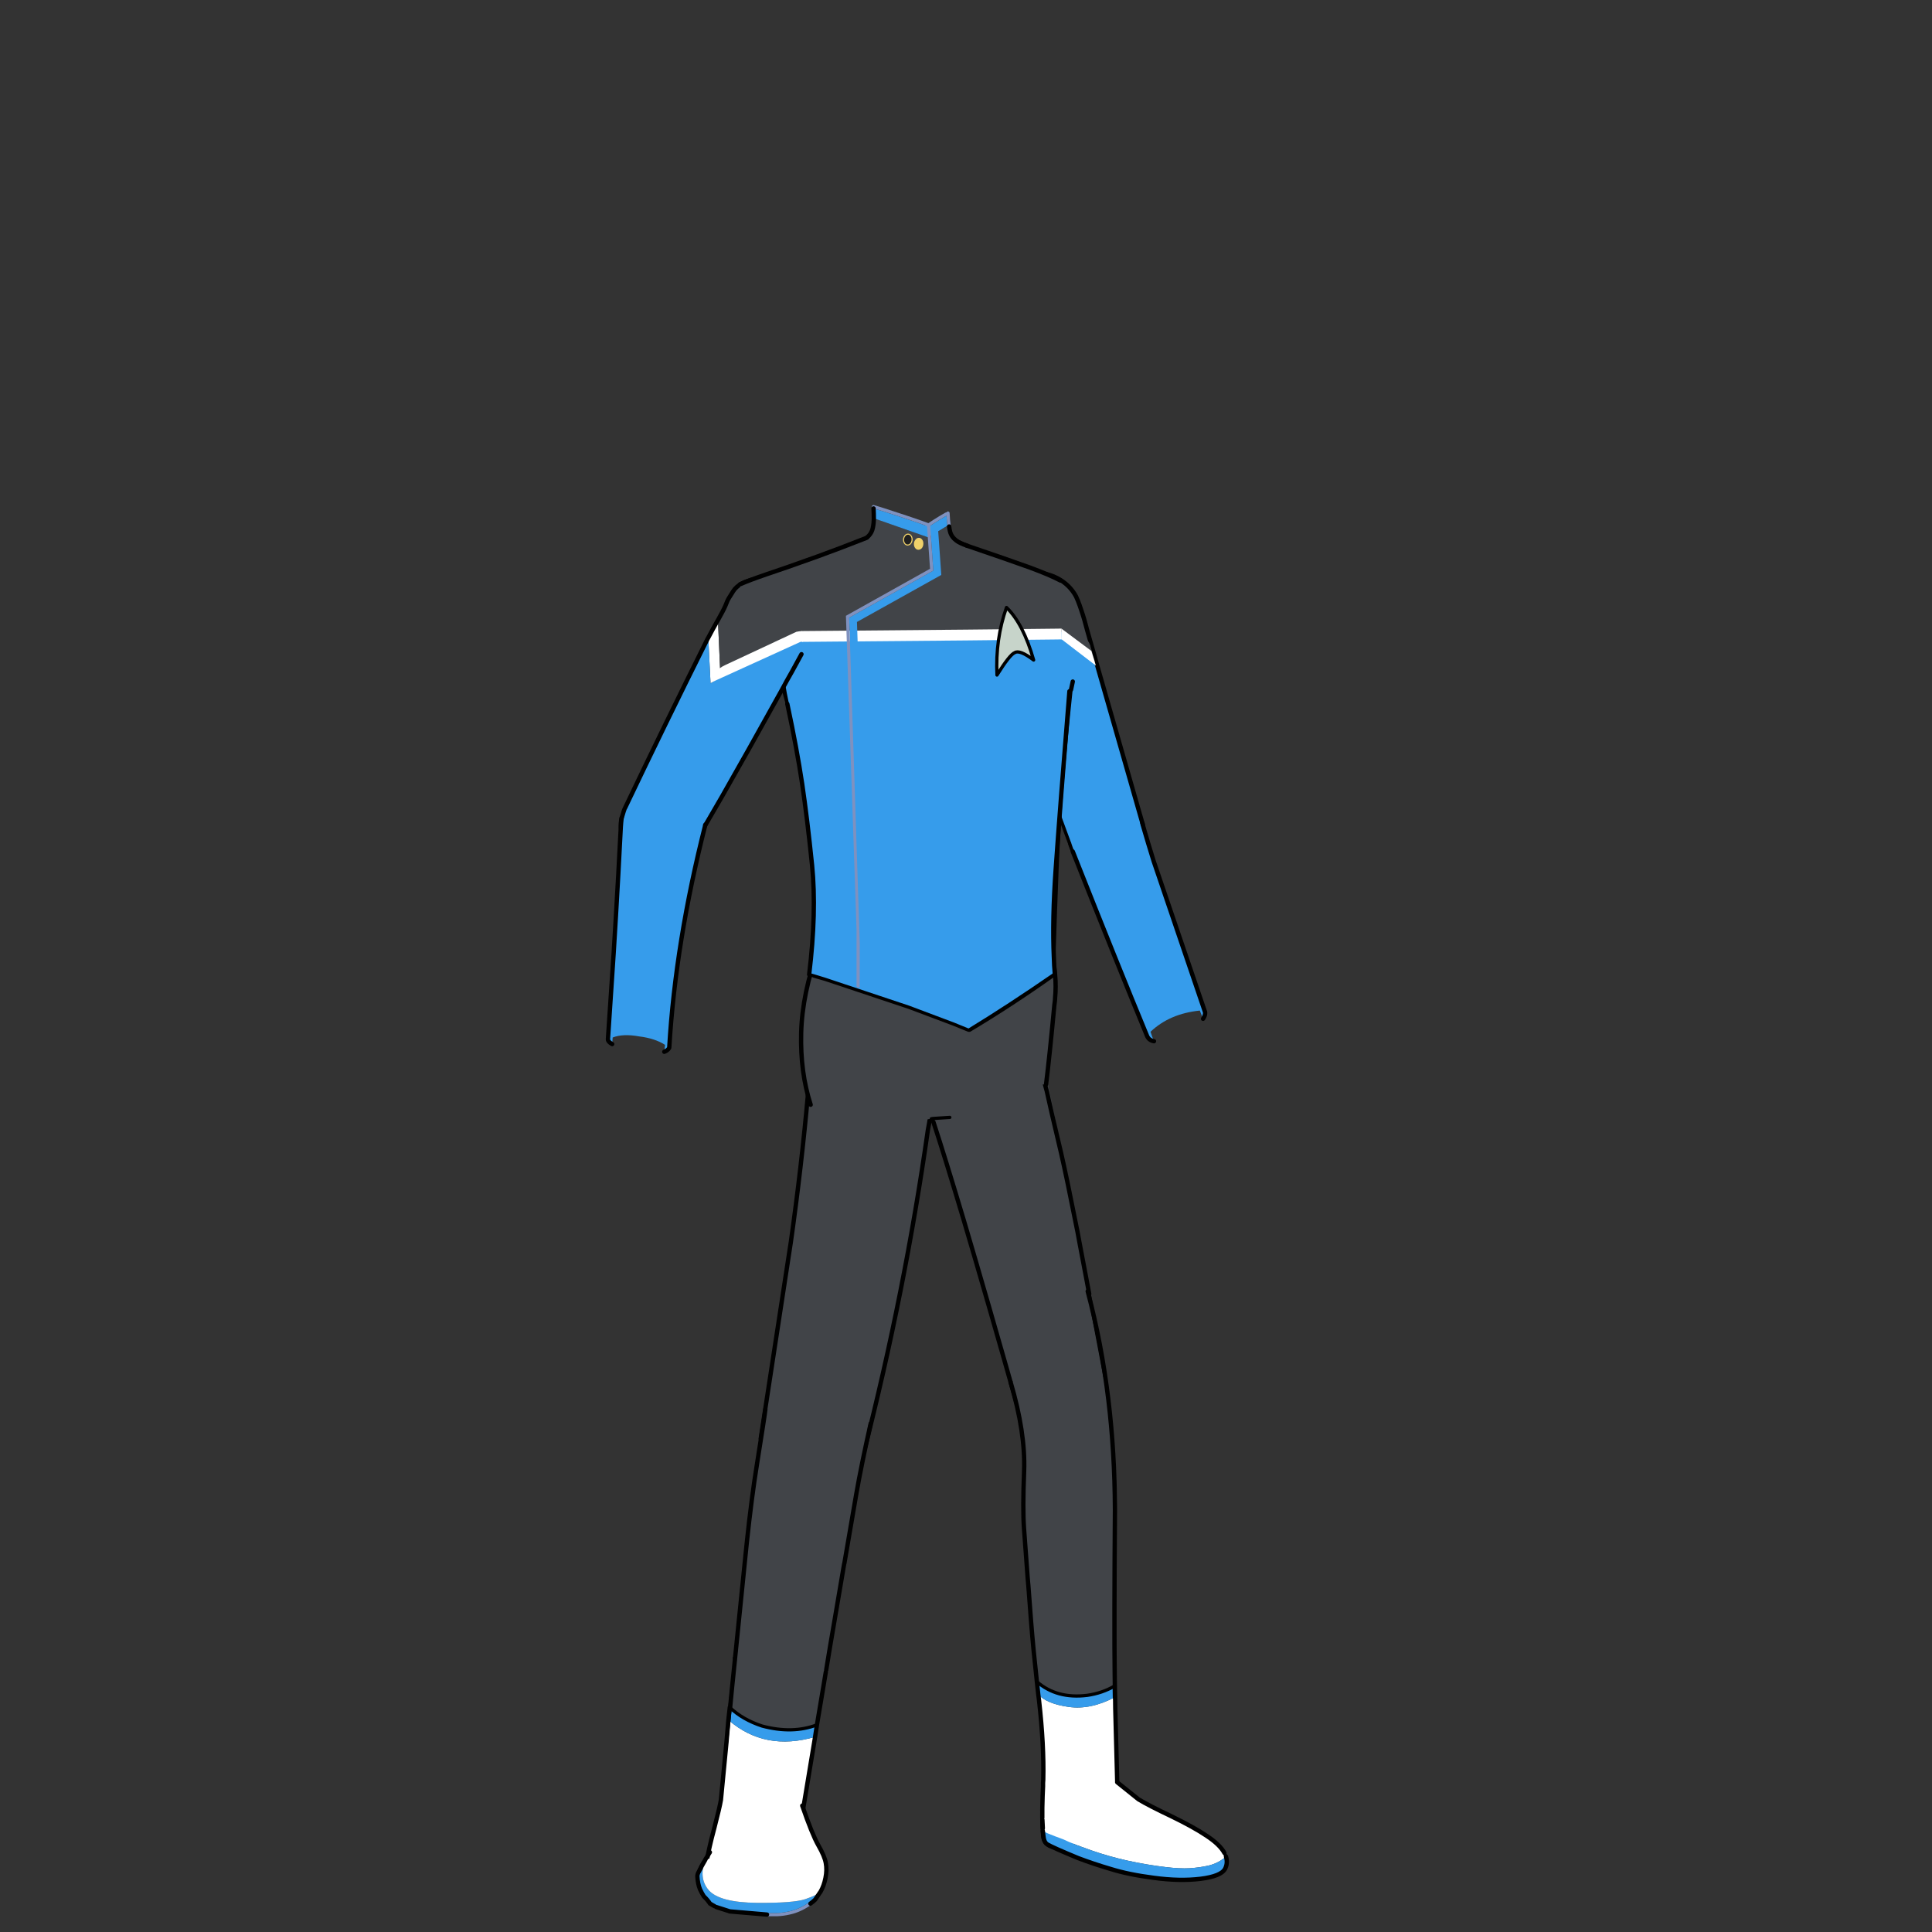 <svg xmlns="http://www.w3.org/2000/svg" xmlns:xlink="http://www.w3.org/1999/xlink" preserveAspectRatio="none" viewBox="0 0 1500 1500" fill="#7f91bf"><rect x="0" y="0" width="1500" height="1500" fill="#333333" stroke="none"/><defs><path fill="#414448" d="M.45-1.1q-.05-.05-.1-.05l-.4-.1q-.25-.05-.45-.1h-.45q-.25-.05-.5 0H-2.7q-.15.05-.3.05h-.3q-.2 0-.4.05h-.55q-.05 0-.05.05h-.75q-.1 0-.15-.05h-.1q-.05-.05-.15-.05-.05 0-.1-.05h-.25q-.05-.05-.1-.05H-6q-.05 0-.15-.05h-.15q-.1-.05-.15-.05H-7.05q-.15-.05-.3-.05t-.3-.05h-.6q-.15 0-.3.05h-.25q-.05 0-.05.05h-.05q-.1-.05-.2-.05h-.5q-.1.05-.2.05H-10.4q-.1.05-.2.05h-.25q-.1 0-.25.05-.15 0-.3.05-.05 0-.1.05-.2 0-.4.05-.15 0-.3.05-.2.1-.35.15-.2.1-.4.15-.2.1-.45.2-.05.05-.15.05-.55.3-1 .7-.55.5-.95 1.15-.4.65-.6 1.35-.2.75-.25 1.5 0 .75.2 1.45t.6 1.35q.35.6.9 1.15.55.5 1.2.85.6.35 1.25.5.35.05.75.1.15.05.35.1.15.05.35.1.2 0 .35.05h.8q.1.05.2 0l.05.05H-8.9q.1 0 .2.05h.2q.1 0 .15.05h.55q.25 0 .55.05.25 0 .5.05H-5.8q.1-.05.25-.1t.35-.1l.5-.1h.25q.1.05.2.05h.35q.05-.05.1-.05H-3.65q.05 0 .1-.05h1q.15-.05.25-.05t.25-.05H-.9q.15 0 .25-.05h.25q.15-.05.25-.05l.3-.1H.2q.1-.05.25-.1.1-.05.25-.1.1-.05.25-.1.1-.05.25-.1.1-.05.25-.1.05 0 .1-.05.55-.3 1-.7.55-.5.95-1.15.4-.6.6-1.35.2-.7.2-1.4.05-.75-.15-1.5-.2-.7-.6-1.35Q3.2.7 2.65.15q-.45-.4-1-.75-.1-.05-.25-.1-.1-.05-.25-.1-.1-.05-.25-.1Q.8-.95.65-1l-.2-.1Z" id="style_01_color_b_svg__d"></path><path fill="#414448" d="m72.65-183.1-.2.2h.05q0 .05.15-.2M60.1-198.45H60q-.05.05-.1.05l-.1.05q-.4.15-.65.4-.3.3-.45.7-.2.45-.1.95.05.45.3.85.15.35.5.55l.05.05q0 .05.05.05v.05q0 .05.1.1v.05l.05.05.05-.05v.1q0 .05.1.1v.1q.1 0 .1.1.05 0 .1.05l.1.1.1.1q.1.05.1.1l.1.1q.05.05.1.05.1.1.2.15.05.05.1.15.15 0 .2.1.1.1.2.15 0 .05.05.1l.05.05q.05.1.15.15 0 .05.05.05l.1.1q.05.05.05.1.1 0 .1.05t.1.05h.05v.05l.1.1h.05v.05q0 .05.05.05l.05.05h.05q0 .05.05.05l.05.05q0 .05.05.05l.15.15q.05 0 .15.05l.05.05.1.1.1.1h.05v.05q0 .05.05.05l.05.05h.05q0 .05.05.05l.05.05.15.15q0 .05.05.1.05.1.15.15.05 0 .1.05l.15.15q.05.05.1.05l.1.1h.05v.05q0 .05.05.05l.1.1.05.05q.05.05.1 0 0 .05.05.15.05.05.05.1h.05q.05.05.1 0v.05q0 .05.05.05l.05.05q0 .05.05.05v.05q0 .05.1.05l.1.1v.1q.05.05.15.05 0 .05.05.05l.15.1v.05h.05l.05.05q0 .05.05.05v.05l.05.05q.05-.05.05 0v.05h.05l.05.05q0 .05.05.05v.05l.1.1.05-.05v.05h.05l.05.05v.05l.05-.05v.05l.1.1q0 .05.05.05t.1.05h.05q0 .05.05.1l.1.1v.05q.1 0 .1.05l.1.1h.1v.05q0 .05.05.05l.05.05h.05q0 .05.05.05l.05.05v.05l.15.15.1.05q.1.05.2.15.05 0 .05.1.1 0 .15.05h.05l.1.1q0 .05.05.05v.05H68v.05l.05.05q0 .05.05.05v.1h.1v.05h.1l.05.05q0 .05.05 0v.05l.05.05q.05.05.05.1t.05.1q.05 0 .05.05h.1l.1.1q.05.05.05.1.05-.05.1 0H69v.05l.05.05V-186h.1v.05h.05l.1.1v.05l.1.1h.05v.05l.1.05h.05q0 .1.05.1.1.15.15.2l.15.15.15.15q.1.1.1.15.1.1.2.1l.05.05.15.15q0 .05.1.15l.05.05.1.2q.1 0 .15.1l.55-.35-.4.4v.05l.1.05q0 .05.05.05v.05h.1l.05.05q.05.05.25-.1.2-.15.3-.1l-.1.25q-.15.2-.1.25.1 0 .1.05.05.05.3-.2.3-.25.3-.15 0 .05-.3.55l.05.05v.1q.1 0 .1.05.05 0 .5-.3l-.2.2-.05.3.05.05.05.15h.05q0 .05.7-.3l-.2.2q-.271.316-.35.4l.2-.2q.65-.45.3.05-.3.5.05.15.4-.25.65-.4.35-.15-.15.55-.5.65-.15.35.3-.35.35-.05l-.2.25q-.05.15.05 0 .15-.05.1 0h.05l.1-.15-.05.2v.05l.05-.1v.35q0 .25.65.35.7.2 1.5.95t1.4 1.35q.7.5-.05-1.55-.65-2.1-.7-2.55-.05-.5-.3-.95v-.1q-.05-.05-.05-.1l-.05-.15q-.05-.1-.05-.15v-.05q-.05-.05-.05-.15-.05-.05-.05-.1v-.1q-.05 0-.05-.05v-.1q-.05-.05-.05-.1t-.05-.1v-.25q0-.05-.05-.1v-.1h-.1v-.1q-.05-.05 0-.15 0-.1-.05-.15-.05-.1-.05-.25-.05-.1 0-.15-.05-.05-.05-.15-.1-.1-.1-.15-.05-.15-.15-.2l-.05-.15v-.05l-.05-.2q-.05-.1-.05-.15-.05-.1-.15-.2 0-.1-.1-.15-.05-.15-.1-.25-.05 0-.1-.05l-.1-.1q-.1-.05-.2-.15 0-.05-.05-.1-.05-.1-.05-.15-.1-.05-.15-.1-.05-.05-.05-.1-.1-.05-.1-.1-.05-.05-.05-.1l-.1-.05-.1-.1q-.05 0-.05-.05v-.05q-.05 0-.1-.05h-.05l-.05-.15q0-.1-.05-.25-.1-.25-.25-.45-.1-.25-.3-.4l-.4-.3q-.2-.15-.4-.25-.25-.05-.45-.05l-.1-.05v-.05q0-.05-.05 0v-.05q-.05-.05-.1-.05v-.1l-.05-.05-.8-.9-.95-.95-.5-.6q-.6-.55-1.15-1.15-.3-.3-.6-.65-.45-.5-1-1.05-.05 0-.15-.1-.25-.25-.45-.55l-.4-.6q-.2-.25-.4-.45t-.45-.35q-.3-.05-.55-.15h-.15v-.05q-.05 0-.1.05l-.15-.1q-.2-.15-.45-.25-.25 0-.55-.05h-.45q-.25.1-.5.15-.2.15-.45.3-.15.2-.25.3h-.15q-.05-.05-.15-.05-.1-.05-.15-.05-.05-.05-.15-.05h-.2q-.05 0-.15.05H60.3l-.05.05v-.05h-.05q-.05.05-.1.05Z" id="style_01_color_b_svg__e"></path><path id="style_01_color_b_svg__f" fill="#369CEB" d="M83.35-99.4q-.05-.05-.15-.1-.15-.15-.4-.1-.15.05-.25.15v.05l-.05.15.05.1L66.2-94.5q0 .15.1.35.1.45.3.9.4 1.3 1 2.4 21 53 34.4 85.4.875 1.919 3.15 2.3-.774-1.78-1.6-4.35 8.85-8.4 22.8-9.8l1.5 3.8q1.073-1.556.95-3L105-86.4q-2.6-8.35-4.95-16.45-.05-.05-.05-.1-.15-.5-.25-1.05l-16.4 4.6Z"></path><path id="style_01_color_b_svg__i" fill="#414448" d="M75.2 113.7q3.35 17.4 7.4 38.95-1.5-21.75-7.4-38.95M53.95 11.3Q51.6 6.2 48.3 4.05q3.5 3.1 5.65 7.25M48.3 4.05Q46.1 2.2 43.45.65q-9.85-5.5-21.05-2.6Q14.65 0 9.45 5.25q-2.4 2.3-4.25 5.3-3.3 5.5-3.85 11.3Q2 27.4 3.15 34.2q5.15 15.65 14 45.3 10.45 35.25 26.05 90.35.1.35.2.75 2.1 8.1 9.55 12.3 7.45 4.25 15.9 2.05t11.55-7.25q2.75-4.55 2.7-12.5-.05-.95-.05-1.9-.009-.152-.05-.3v-.05q.019-.089 0-.2-.006-.27 0-.55-.26-4.53-.35-8.95-.05-.3-.05-.6-4.05-21.55-7.4-38.95l-4.4-23.2q-.55-2.85-1-5.4-5.1-25.7-7.6-36.5-5.45-23-6.65-28.75-.1-.2-.1-.3-.4-1.55-.6-2.3-.8-3-2.2-5.65 1.4 2.65 2.2 5.65.2.75.6 2.3 0 .1.1.3 1.2 5.75 6.65 28.75 2.5 10.8 7.6 36.5-4.65-25.85-6.95-36.65-5-23.1-6.1-28.9-.1-.15-.1-.3-.35-1.55-.55-2.3-.75-3-2.15-5.65-2.15-4.15-5.65-7.25Z"></path><path id="style_01_color_b_svg__r" fill="#414448" d="M.6 37.9q1.3-6.7 1.35-9.3 0-2.6.1-2.7.8-8.9-5.95-16.4-7.15-8.15-18.9-9.95-11.65-1.8-21 3.75-8.25 4.85-10.35 12.95-.1.2-.15.45-.15.8-.3 1.65-.2 1.25-.2 2.5-3.05 34.05-8 69.1l-13.9 90.7q-.95 7.8 5 14.3 6.1 6.85 16 8.4 9.95 1.5 17.85-3.15 6.85-4.05 7.7-9.6l1-3.05Q-9.95 112.35.6 37.9Z"></path><path id="style_01_color_b_svg__A" fill="#414448" d="M59.1-20q.05-.4.1-.7.1-.9.2-1.75v-.35q2.15-22.95-12.6-40.8Q32.05-81.55 8.85-83.8-14.4-86-32.35-71.25q-12.25 10.1-17.2 24.15-.15.4-.3.85Q-57.55-25.3-58-6.8q-.45 18.05 4.4 33.05 33.55-5.6 108.85-9.45Q56.85 4 59.1-20Z"></path><path id="style_01_color_b_svg__C" fill="#414448" d="M3.05 32.6q12.809-1.888 14-2.3 6.6-2.05 5.35-9.85-1.35-8-9.3-10.95Q2 5.4-8.5 10.75q-5.5 2.8-8.3 8.1-5.75 10.7 4.55 14.9l2.5.55 3.9-.15-.5-.3 5.05-.65q.5-.05.95-.1.5-.1 1-.15.802-.117 1.55-.25.45-.04.85-.1Z"></path><path id="style_01_color_b_svg__H" fill="#414448" d="M18.2-213.2q8.5 4.65 20.65 8.75 4.75 1.6 7.4 2.1 12.45 2.45 15.65-13.8-4.9-2.6-14.1-6-10.7-3.85-28.2-9.8-4.4-1.45-7.25-3.3-4.9 1.95-3.8 9.65 1.2 7.7 9.65 12.4Z"></path><path id="style_01_color_b_svg__J" fill="#414448" d="M57.6-210.8q-21.444-16.499-45.35-19.7-23.9-3.25-40.75 1-16.8 4.2-29.05 9.8-12.3 5.65-16.95 13.85-4.6 8.15 2.25 15.2l29.5-.45q-.203.041-.45.05 11.9-.1 14.65-.05 28.95-.3 37.85-.4 19.15-.15 51.6-.6 18.132-2.154-3.3-18.7Z"></path><path id="style_01_color_b_svg__Q" fill="#C7D4CA" d="M40.75-182.8q2.25-1.5 8.75 3.4-4.8-16.8-12.55-24.3-5.2 14.7-4.4 31.25 5.9-9.45 8.2-10.35Z"></path><path id="style_01_color_b_svg__V" fill="#FFF" d="M62.4-193.9v4.9l15.9 12.2-2.1-6.8-13.8-10.3Z"></path><path id="style_01_color_b_svg__W" fill="#369CEB" d="M-141-106.45q-.3 2.4-.4 4.3l-1.15 21.8q-1.1 19.9-2.15 36.5-1.15 17.6-2.65 39.85 0 1.1 1.95 2.2l.25-3.05q4.75-1.85 12.25-.5 7.3.9 11.95 3.9-.2 1.7-.35 3.2 1.65-.6 2.3-1.85 2.9-48.9 16.7-103.15l-17.5 3.35q-3.3-1.1-5.8-1.9-7.5-2.2-15.4-4.65Z"></path><path id="style_01_color_b_svg__Y" fill="#414448" d="M-58.95-198.4q4.3-1.5 9.6-3.75 5.3-2.35 12-5.65 6.75-3.3 13.55-7.7 6.9-4.45 3.75-10.35-3.15-5.85-7.7-10.05-12.7 5-22.5 8.55-15.3 5.5-23.75 8.3-7.9 2.7-12.2 4.6-.4 24.6 21.95 17.85 2.6-.95 5.3-1.8Z"></path><path id="style_01_color_b_svg__ab" fill="#FFF" d="M-57.1-192.55q-.85-.3-1.95-.1-1 .15-1.15.2l-32.65 15.25q-6.35 2.9-6.75 8.2l41.3-18.8q1 0 1.55-.25.5-.35.4-1.05 0-.7.05-1.05.1-.65.15-1.35.05-.75-.95-1.05Z"></path><path id="style_01_color_b_svg__b" stroke="#000" stroke-width="1.5" stroke-linejoin="round" stroke-linecap="round" fill="none" d="M79.675-174.125v.025q.025.022.025.05m20.35 70.95q.25.85.3.95.05.4.15.6 1.1 5.9-1.65 11.4-3.4 6.45-10.3 8.55-6.8 2.15-13.25-1.15-4.8-2.6-7.25-7.1Q67.5-91 67-92.35q-.15-.35-.25-.8-.1-.1-.15-.25l-.3-.75q-16.25-43.6-31.05-90.9"></path><path id="style_01_color_b_svg__c" stroke="#000" stroke-width="2" stroke-linejoin="round" stroke-linecap="round" fill="none" d="M35.25-185.05q-1.15-3.45-2.15-7-.25-.65-.5-1.35-.05-.25-.15-.6-2.25-7.65 1.4-14.7 3.8-7.35 11.65-9.85 7.9-2.45 15.15 1.4 5.6 3.05 8.45 8.35.95 2.05 1.7 4.2l.75 2.2q1.45 4.2 2.75 9.4l2.95 10.3 2.425 8.575m.025.075 20.35 70.95"></path><path id="style_01_color_b_svg__g" stroke="#000" stroke-width="1.5" stroke-linejoin="round" stroke-linecap="round" fill="none" d="M67.6-90.85q-.6-1.1-1-2.4-.2-.45-.3-.9-.1-.2-.1-.35"></path><path id="style_01_color_b_svg__h" stroke="#000" stroke-width="2" stroke-linejoin="round" stroke-linecap="round" fill="none" d="M99.75-104q.1.55.25 1.05 0 .05.05.1 2.35 8.1 4.95 16.45l23.8 69.9q.123 1.444-.95 3m-22.7 10.375q-2.275-.406-3.15-2.325-13.4-32.4-34.4-85.4"></path><path id="style_01_color_b_svg__j" stroke="#000" stroke-width="1.5" stroke-linejoin="round" stroke-linecap="round" fill="none" d="M1.35 21.85q.55-5.8 3.85-11.3 1.85-3 4.25-5.3Q14.65 0 22.4-1.95q11.2-2.9 21.05 2.6 2.65 1.55 4.85 3.4m34.35 149.2q.09 4.42.35 8.95l.025.775V163M3.15 34.2q-.25-.6-.45-1.25-.35-.95-.6-2-1.2-4.6-.75-9.1M48.3 4.05q3.5 3.1 5.65 7.25M46.4 196.7q-.2-.6-.35-1.2-.1-.4-.2-.9.3 1.05.55 2.1ZM83 162.75q.019.111.025.225M75.2 113.7q3.35 17.4 7.4 38.95"></path><path id="style_01_color_b_svg__k" stroke="#000" stroke-width="2" stroke-linejoin="round" stroke-linecap="round" fill="none" d="M69.8 85.1q.45 2.55 1 5.4l4.4 23.2m7.825 49.3q.016.148.025.3 0 .95.05 1.9.05 7.95-2.7 12.5-3.1 5.05-11.55 7.25-8.45 2.2-15.9-2.05-7.45-4.2-9.55-12.3-.1-.4-.2-.75-15.6-55.1-26.05-90.35-8.85-29.65-14-45.3m49.5-22.6q1.4 2.65 2.2 5.65.2.75.6 2.3 0 .1.1.3 1.2 5.75 6.65 28.75 2.5 10.8 7.6 36.5"></path><path id="style_01_color_b_svg__m" stroke="#000" stroke-width="1.5" stroke-linejoin="round" stroke-linecap="round" fill="none" d="M51 293.05q9.25 8.05 23.3 6.3 6.95-1 12.7-4.35m1.15 44.5v.05M87.1 300.2q.05.65.1 1.35"></path><path id="style_01_color_b_svg__n" stroke="#000" stroke-width="2" stroke-linejoin="round" stroke-linecap="round" fill="none" d="M38.85 154.5q6.9 23.4 6.25 41.1-.7 17.6-.05 26.55 1 13.8 1.65 22.35.123 1.556.275 3.25.039.37.075.75l1.3 17.1q.95 12.05 2.65 27.45m36-2.35q-.3-22.4.1-77.2-.1-26.5-3.05-50.9-3.15-26.15-9.55-50.1M87 295q0 2.6.1 5.2m-35.45-1.25q.15 1.35.35 2.75 2.35 20.75 1.95 36.65-.15 1.5-.1 3.05-.05 1.85-.2 4.55-.4 11.55.25 18.5.7 5.65 8.35 5.3 7.65-.35 14.9-4.95 7.2-4.7 9.3-11.45 2.1-6.7 1.7-13.8m0-.05q-.45-16.5-.9-34.05l-.05-3.9q-.15-4.85-.2-10.85m-36 2.35q.35 2.9.65 5.9"></path><path id="style_01_color_b_svg__p" stroke="#000" stroke-width="1.5" stroke-linejoin="round" stroke-linecap="round" fill="none" d="m138.45 373.9-.75-1.7m-83.95-11.4v1.3"></path><path id="style_01_color_b_svg__q" stroke="#000" stroke-width="2" stroke-linejoin="round" stroke-linecap="round" fill="none" d="M53.75 362.1q.35 3.15.5 3.7.45 1.8 1.65 2.5 2.35 1.4 14.15 6.3 7.1 2.7 15.1 5.05 8.3 2.6 20.05 4.1 11.85 1.6 21.4.45 9.7-1.2 11.45-4.7 1.3-2.55.4-5.6m-.75-1.7q-2.1-3.85-8.15-7.85-6-4.05-16.4-9.1-10.25-4.85-15.15-7.8l-9.85-7.9m-34.6 17.3.2 3.95"></path><path id="style_01_color_b_svg__s" stroke="#000" stroke-width="1.5" stroke-linejoin="round" stroke-linecap="round" fill="none" d="m-29.15 187.55-1 3.05q-.85 5.55-7.7 9.6-7.9 4.65-17.85 3.15-9.9-1.55-16-8.4-5.95-6.5-5-14.3"></path><path id="style_01_color_b_svg__t" stroke="#000" stroke-width="2" stroke-linejoin="round" stroke-linecap="round" fill="none" d="m-76.7 180.65 13.9-90.7q4.95-35.05 8-69.1 0-1.25.2-2.5.15-.85.3-1.65.05-.25.15-.45 2.1-8.1 10.35-12.95 9.35-5.55 21-3.75 11.75 1.8 18.9 9.95Q2.85 17 2.05 25.9q-.1.1-.1 2.7Q1.9 31.2.6 37.9q-10.55 74.45-29.75 149.65"></path><path id="style_01_color_b_svg__v" stroke="#000" stroke-width="1.5" stroke-linejoin="round" stroke-linecap="round" fill="none" d="M-46.6 288.6q.05-.5.2-1m-41.1 97.35q-5.55.35-9.35-.55H-97q-1.7-.4-2.8-1.25-.2-.15-.35-.3l-1.7-3.15M-91 304.9l.975-8.475m1.325-13.375.05-1 .4-3m-.375 3.675.025.325-.3 2.45m42.5 2.1q-.15.35-.2.7v.3m-42.025-5.875-.025.325m-2.2 22.05-.55 5.85-1.15 10.3m-7.25 61.9q6.1.9 12.3 1.8m-3.35-79.85q5.95 5.55 14.8 8.45Q-62 317.3-50.7 313"></path><path id="style_01_color_b_svg__w" stroke="#000" stroke-width="2" stroke-linejoin="round" stroke-linecap="round" fill="none" d="m-88.25 279.05 4.6-45.3q.285-2.827.575-5.575 2.158-20.292 4.625-35.625 3.65-22.9 3.9-25.4m48.7 6.5q-4.25 18.85-6.65 32.55-2.95 16.95-5.5 32-.1.3-.15.55l-4.5 26.45q-2.05 11.8-3.7 22 0 .2-.05.4m-.2 1q-2.2 13.1-4.1 24.4-.45 2.8-.85 5.55-3.85 22.95-6.35 38.3v.25q-.05.35-.8 8.1-.7 7.7-6.2 12.45-5.55 4.7-15.75 6.4-3.65.6-6.85.9m-14.35-5.25q-.05-.5-.05-.95v-.1q-.05-.2-.05-.3V377.75l.2-1.2q1.05-6.4 3.6-15.85 2.45-9.45 3.05-13l2.55-26.45.9-10.5.65-5.85m.975-8.475L-88.9 285.5l.25-2.45m.4-4-.375 3.675-.025-.675M-91 304.9q.05.1.15.2l.825-8.675"></path><path id="style_01_color_b_svg__y" stroke="#000" stroke-width="1.5" stroke-linejoin="round" stroke-linecap="round" fill="none" d="M-102.25 375.1q-2.5 3.35-3.15 5.95m3.15-5.9-.05.2m2.15 20.3.05.025m8.95 3.525v.05"></path><path id="style_01_color_b_svg__z" stroke="#000" stroke-width="2" stroke-linejoin="round" stroke-linecap="round" fill="none" d="M-102.3 375.35q-1.65 2.8-3.1 5.7l-.2.3q-.35.8-.4 1.55.15 3.55 1.25 6.2.85 1.8 1.75 3.2 1.7 1.6 2.85 3.35m.05.025q.529.34 1.05.625.45.3 1 .55m.8.4 6.1 1.95m-9.05-27.3-2.05 3.25m44.75-24.8q4.55 13.25 7.45 18.35 2.9 5.05 3.45 8.2.6 3.2-.15 6.9-.7 3.6-2.3 6.4m-2.5 3.65-.95.85q-.529.458-1.225.95m-37.425 3.6 17.35 1.475m22.25-6.875 2.4-3.55"></path><path id="style_01_color_b_svg__B" stroke="#000" stroke-width="2" stroke-linejoin="round" stroke-linecap="round" fill="none" d="M-53.6 26.25q-4.85-15-4.4-33.05.45-18.5 8.15-39.45.15-.45.3-.85 4.95-14.05 17.2-24.15Q-14.4-86 8.85-83.8q23.2 2.25 37.95 20.2 14.75 17.85 12.6 40.8v.35q-.1.85-.2 1.75-.05.3-.1.7-2.25 24-3.85 36.8"></path><path id="style_01_color_b_svg__D" stroke="#000" stroke-width="1.5" stroke-linejoin="round" stroke-linecap="round" fill="none" d="m10.75 32.1-7.675.5-.875.125"></path><path id="style_01_color_b_svg__F" stroke="#000" stroke-width="1.5" stroke-linejoin="round" stroke-linecap="round" fill="none" d="M66.8-165.7q-5.1 48.25-6.35 79.4-1 25.25-1.6 44.35m.45 7.7q-.35.25-.75.55v.25Q39-19.6 19.9-8.2q-.15-.05-.25-.1l-.2.1q-3.55-1.45-7-2.85l-20.6-7.75-38.8-12.95q-2.65-.75-5.2-1.5v-.1q-1.1-.35-2.15-.6M-64.4-159.1q-5.7-19.7-5.65-35 1.6-20.2 27.55-25.65 9.75-1.9 18.65-3.1m.45-.05q-8.7 1.25-18.2 3.15-25.4 5.4-26.95 25.65-.05 15.1 4.15 35M58.55-33.7Q37.9-19.45 19.65-8.3m-66.6-23.45-5.2-1.6"></path><path id="style_01_color_b_svg__G" stroke="#000" stroke-width="2" stroke-linejoin="round" stroke-linecap="round" fill="none" d="m67.6-169.45-.8 3.75M58.85-41.95q.1 3.95.45 7.7m-113.6.3q3.5-28.95 1.35-50.5-2.2-21.55-4.6-37.8-2.45-16.25-6.75-36.4-.05-.25-.1-.45m130.45-5.85q-4.35 53.7-6.35 82.25-1.65 23.25-.85 40.75"></path><path id="style_01_color_b_svg__I" stroke="#000" stroke-width="2" stroke-linejoin="round" stroke-linecap="round" fill="none" d="M61.9-216.15q-4.9-2.6-14.1-6-10.7-3.85-28.2-9.8-4.4-1.45-7.25-3.3"></path><path id="style_01_color_b_svg__K" stroke="#FFF" stroke-width="5" stroke-linejoin="round" stroke-linecap="square" fill="none" d="M-68.2-190.2q108.15-.9 128.15-1.2"></path><path id="style_01_color_b_svg__M" stroke="#000" stroke-width="2" stroke-linejoin="round" stroke-linecap="round" fill="none" d="M10.425-241.15q.185 1.431.425 2.35.65 2.5 2.95 4.2 1.35 1.1 5.05 2.4"></path><path id="style_01_color_b_svg__O" stroke="#000" stroke-width="2" stroke-linejoin="round" stroke-linecap="round" fill="none" d="M-29.7-234.15q1.591-1.252 3-2.75 1.407-1.499 1.85-3.625.448-2.125.45-4.425 0-2.037-.125-4.55"></path><path id="style_01_color_b_svg__R" stroke="#000" stroke-width="1.5" stroke-linejoin="round" stroke-linecap="round" fill="none" d="M32.55-172.45q5.9-9.45 8.2-10.35 2.25-1.5 8.75 3.4-4.8-16.8-12.55-24.3-5.2 14.7-4.4 31.25Z"></path><path id="style_01_color_b_svg__T" stroke="#000" stroke-width="1.5" stroke-linejoin="round" stroke-linecap="round" fill="none" d="m-58.25-210.6-.25-.4.65.9m-38.75 12.4.05-.05"></path><path id="style_01_color_b_svg__U" stroke="#000" stroke-width="2" stroke-linejoin="round" stroke-linecap="round" fill="none" d="M-96.55-197.75q2.65-4.7 3.45-6.6.75-1.9 1-2.4.15-.55 2.7-4.5 2.5-3.95 9.75-5.55 7.2-1.65 15.2 2 3.4 1.5 5.9 3.85.15.15.3.35m-8.35 44.4q2.05-3.85 4.3-7.75l4.45-8.15m-8.75 15.9-.1.2q-17.25 31.1-27.9 49.7L-107.55-94q-.15.25-.2.4-.2.3-.25.55-3.2 5.25-9.25 7.55-6.95 2.55-13.75-.5-6.8-3.1-9-9.75-2.15-6.65-.95-10.75t1.45-4.35q18.6-39 38.05-78l.5-.9q1.1-2.15 2.2-4.1l1.5-2.7q.05-.15.1-.2.2-.4.4-.65.1-.15.15-.3"></path><path id="style_01_color_b_svg__X" stroke="#000" stroke-width="2" stroke-linejoin="round" stroke-linecap="round" fill="none" d="M-141-106.45q-.3 2.4-.4 4.3l-1.15 21.8q-1.1 19.9-2.15 36.5-1.15 17.6-2.65 39.85 0 1.1 1.95 2.2m24.1 3.55q1.65-.6 2.3-1.85 2.9-48.9 16.7-103.15"></path><path id="style_01_color_b_svg__Z" stroke="#000" stroke-width="1.5" stroke-linejoin="round" stroke-linecap="round" fill="none" d="m-27.45-236-.3.1"></path><path id="style_01_color_b_svg__aa" stroke="#000" stroke-width="2" stroke-linejoin="round" stroke-linecap="round" fill="none" d="M-27.75-235.9q-12.7 5-22.5 8.55-15.3 5.5-23.75 8.3-7.9 2.7-12.2 4.6"></path><path id="style_01_color_b_svg__ad" stroke="#EFD16A" stroke-width="0.5" stroke-linejoin="round" stroke-linecap="round" fill="none" d="M-3.304-1.972q0 1.05-.58 1.83-.58.781-1.429.826Q-6.16.728-6.74.008q-.58-.72-.58-1.77t.58-1.83q.58-.78 1.428-.824.848-.045 1.428.675.58.72.58 1.77Z"></path><g id="style_01_color_b_svg__a"><path fill="#369CEB" d="M100.5-101.55q-.1-.2-.15-.6-.05-.1-.3-.95L79.7-174.05q0-.028-.05-.05v-.05q-.15-.1-.35-.35l-.05.05q.1-.25.1-.5.1-.5-1.05-2v-.05l-.1-.2.05-.05-.1-.1-.1-.15h.05l-.1-.2h-.05l.05-.05h-.05l-.1-.05.05-.05v-.05l-.05.05q-.05-.2-.2-.2h-.1v-.1l-.1-.1-.05-.1-.05.05h-.05l-.3-.3h.05l-.15-.1.05-.05-.35-.25q-.05-.05-.1-.05-.02-.024-.05-.05-.476-.576-1.1-1.2-4.05-4.45-15.55-12.3l-.4.3q0-.2.1-.25l-24.25 7.5q14.8 47.3 31.05 90.9l.3.75q.05.15.15.25.1.45.25.8.5 1.35 1.05 2.5 2.45 4.5 7.25 7.1 6.45 3.3 13.25 1.15 6.9-2.1 10.3-8.55 2.75-5.5 1.65-11.4Z"></path><path fill="#414448" d="m71.55-202.4-.75-2.2q-.75-2.15-1.7-4.2-2.85-5.3-8.45-8.35-7.25-3.85-15.15-1.4-7.85 2.5-11.65 9.85-3.65 7.05-1.4 14.7.1.35.15.6.25.7.5 1.35 1 3.55 2.15 7l24.25-7.5q.05-.25.1-.45l-.65-.65q.4-2 2.65-3.95l.95 1 .05-.05 14.65 13.95L74.3-193q-1.3-5.2-2.75-9.4Z"></path></g><g id="style_01_color_b_svg__l"><path fill="#FFF" d="M65.7 304.7q-10.05-1.4-14.05-5.75.15 1.35.35 2.75 2.35 20.75 1.95 36.65-.15 1.5-.1 3.05-.05 1.85-.2 4.55-.4 11.55.25 18.5.7 5.65 8.35 5.3 7.65-.35 14.9-4.95 7.2-4.7 9.3-11.45 2.1-6.7 1.7-13.8v-.05q-.45-16.5-.9-34.05l-.05-3.9q-.05-.7-.1-1.35-11.3 5.95-21.4 4.5Z"></path><path fill="#369CEB" d="M51.65 298.95q4 4.35 14.05 5.75 10.1 1.45 21.4-4.5-.1-2.6-.1-5.2-5.75 3.35-12.7 4.35-14.05 1.75-23.3-6.3.35 2.9.65 5.9Z"></path><path fill="#414448" d="M84.1 162.7v-.05l-.05-.05Q87 187 87.1 213.5q2.75-1.4-2.7-48.25-.05-.35-.05-.7-.09-.408-.1-.8v.35q-.05-.7-.15-1.4m-45.25-8.2q6.9 23.4 6.25 41.1-.7 17.6-.05 26.55 1 13.8 1.65 22.35.123 1.556.25 3.25.064.37.1.75l1.3 17.1q.95 12.05 2.65 27.45 9.25 8.05 23.3 6.3 6.95-1 12.7-4.35-.05-1.75 0-4.3-.3-22.4.1-77.2-.1-26.5-3.05-50.9l-.3-.3h-.15v-.75l.15.4-.05-1.95-.2-.15-.5.25q-.25-3.85-1.1-7.85-21.35-.75-43.05 2.25Z"></path></g><g id="style_01_color_b_svg__o"><path fill="#FFF" d="M69.45 368.6q2.2.8 6.95 2.5 7.7 2.7 16.4 4.65 9.45 2.05 17.7 3 6.45.8 11.15.55 4.65-.3 9-1.3 4.45-1.15 7.8-4.1l-.75-1.7q-2.1-3.85-8.15-7.85-6-4.05-16.4-9.1-10.25-4.85-15.15-7.8l-9.85-7.9q-7.95.35-19.1 10-4.3 3.7-10.3 5.3-4.95 1.3-5.2 2l.2 3.95v1.3q1.95 1.05 5.6 2.4 3.8 1.4 3.9 1.45 2.45 1.2 6.2 2.65Z"></path><path fill="#369CEB" d="M76.4 371.1q-4.75-1.7-6.95-2.5-3.75-1.45-6.2-2.65-.1-.05-3.9-1.45-3.65-1.35-5.6-2.4.35 3.15.5 3.7.45 1.8 1.65 2.5 2.35 1.4 14.15 6.3 7.1 2.7 15.1 5.05 8.3 2.6 20.05 4.1 11.85 1.6 21.4.45 9.7-1.2 11.45-4.7 1.3-2.55.4-5.6-3.35 2.95-7.8 4.1-4.35 1-9 1.3-4.7.25-11.15-.55-8.25-.95-17.7-3-8.7-1.95-16.4-4.65Z"></path></g><g id="style_01_color_b_svg__u"><path fill="#161616" d="M-99.8 383.15q1.1.85 2.8 1.25h.15q3.8.9 9.35.55-6.2-.9-12.3-1.8m7.25-61.9 1.15-10.3q-.1-.1-.25-.2l-.9 10.5Z"></path><path fill="#414448" d="M-91 304.9q.05.1.15.2l.8-8.7-.95 8.5m2.75-25.85-.4 3v.65l.4-3.65m-.4 4v-1l-.05 1h.05m0-.35v.35h.05l-.05-.35m42.05 5.9q.05-.5.2-1-.15.35-.2.7v.3m-27.95-121.45q-.25 2.5-3.9 25.4-2.467 15.333-4.65 35.6-.265 2.773-.55 5.6l-4.6 45.3-.4 3.65.05.35-.3 2.45-1.15 10.9-.8 8.7q5.95 5.55 14.8 8.45Q-62 317.3-50.7 313q1.9-11.3 4.1-24.4v-.3q.05-.35.2-.7.05-.2.05-.4 1.65-10.2 3.7-22l4.5-26.45q.05-.25.15-.55 2.55-15.05 5.5-32 2.4-13.7 6.65-32.55l-1.6 3.35q.05-.3.1-.55.05-.3.05-.6.05-.05.05-.1l-27.15-3.6-20.15-5Z"></path><path fill="#FFF" d="m-91.4 310.95-1.15 10.3-2.55 26.45q-.6 3.55-3.05 13-2.55 9.45-3.6 15.85l-.2 1.2V378.35q0 .1.05.3v.1q0 .45.05.95l1.7 3.15q.15.15.35.3 6.1.9 12.3 1.8 3.2-.3 6.85-.9 10.2-1.7 15.75-6.4 5.5-4.75 6.2-12.45.75-7.75.8-8.1v-.25q2.5-15.35 6.35-38.3-23.15 6.75-39.85-7.6Z"></path><path fill="#369CEB" d="m-90.85 305.1-.55 5.85q16.7 14.35 39.85 7.6.4-2.75.85-5.55-11.3 4.3-25.35.55-8.85-2.9-14.8-8.45Z"></path><path fill="#EC5657" d="m-91.4 310.95.55-5.85q-.1-.1-.15-.2l-.65 5.85q.15.1.25.2Z"></path></g><g id="style_01_color_b_svg__x"><path fill="#EC5657" d="m-49.05 390.2-.1.1-2.4 3.55q1.3-1.35 2.15-3l.35-.65Z"></path><path d="M-54.2 395.3q-.295-.042-.55.1-4.434 2.895-8.6 3.8-2.949.705-5.85.8-1.95.05-3.85 0-.291-.01-.55.2-.196.215-.2.5-.011.342.2.55.214.246.5.25 1.95.05 3.95 0 3.049-.105 6.15-.85 4.384-.945 9.05-4 .26-.146.3-.45.092-.296-.1-.55-.146-.26-.45-.35Z"></path><path fill="#369CEB" d="M-105.6 381.35q-.35.8-.4 1.55.15 3.55 1.25 6.2.85 1.8 1.75 3.2 1.7 1.6 2.85 3.35h.05q.529.366 1.05.65.45.3 1 .55-.55-.25-1-.55-.521-.284-1.05-.65.066.081.1.15.5.65 1.7 1.4l.7.35q.05 0 .05.05h.05l1.75.75q1.1.4 2.6.6.9.1 2 .25l-6.1-1.95 6.1 1.95v.05l17.35 1.45q.004-.285.2-.5.259-.21.55-.2 1.9.05 3.85 0 2.901-.095 5.85-.8 4.166-.905 8.6-3.8.255-.142.55-.1.304.09.45.35.721-.492 1.25-.95l.95-.85 2.4-3.55q-1.6 1.45-6.95 3.3-5.55 1.85-22.5 1.7-17-.2-22.05-5.75-4.9-5.6-1.65-14.2-1.65 2.8-3.1 5.7l-.2.3Z"></path><path fill="#FFF" d="m-102.25 375.15-.05.2q-3.25 8.6 1.65 14.2 5.05 5.55 22.05 5.75 16.95.15 22.5-1.7 5.35-1.85 6.95-3.3l.1-.1q1.6-2.8 2.3-6.4.75-3.7.15-6.9-.55-3.15-3.45-8.2-2.9-5.1-7.45-18.35-34 22.6-43.2 24.55l-1.55.25Z"></path><path fill="#161616" d="M-102.25 375.1q-.1.2-.05.25l.05-.2v-.05Z"></path><path fill="#939" fill-opacity="0.498" d="M-102.3 375.35q-.05-.05.05-.25-2.5 3.35-3.15 5.95 1.45-2.9 3.1-5.7Z"></path></g><g id="style_01_color_b_svg__E"><path fill="#EC5657" d="M-52.15-33.35v.1q2.55.75 5.2 1.5l-5.2-1.6M-23.4-222.9q-.229.02-.45.05-8.9 1.2-18.65 3.1-25.95 5.45-27.55 25.65-.05 15.3 5.65 35-4.2-19.9-4.15-35 1.55-20.25 26.95-25.65 9.5-1.9 18.2-3.15M19.65-8.3q.1.05.25.1Q39-19.6 58.55-33.45v-.25Q37.9-19.45 19.65-8.3Z"></path><path fill="#369CEB" d="m67.6-169.45-1.95-15.05q-7.13-49.467-89.05-38.4-8.7 1.25-18.2 3.15-25.4 5.4-26.95 25.65-.05 15.1 4.15 35 .05.2.1.45 4.3 20.15 6.75 36.4 2.4 16.25 4.6 37.8 2.15 21.55-1.35 50.5 1.05.25 2.15.6l5.2 1.6 38.8 12.95 20.6 7.75q3.45 1.4 7 2.85l.2-.1q18.25-11.15 38.9-25.4.4-.3.75-.55-.35-3.75-.45-7.7-.8-17.5.85-40.75 2-28.55 6.35-82.25-4.35 53.7-6.35 82.25-1.65 23.25-.85 40.75.6-19.1 1.6-44.35 1.25-31.15 6.35-79.4l.8-3.75Z"></path></g><g id="style_01_color_b_svg__L"><path fill="#369CEB" d="m1.1-236.3 8.6-5.2q-.075-.139-.1-.3-.007-.05-.05-.1-.197-1.77-.35-4.2-.187.119-.4.2-.15.118-.3.2-5.188 2.96-10.45 6.65L-2-239q-.046.059-.15.1-.128.06-.25.15.23.304.45.55 1.036 1.275 1.85 1.7.7.35 1.2.2Z"></path><path fill="#414448" d="M10.85-238.8q-.24-.919-.45-2.35-.26.035-.5-.15-.12-.091-.2-.2l-8.6 5.2q-.5.15-1.2-.2.408 1.156.8 2.2 4.049 10.336 8 9.7l10.15-7.6q-3.7-1.3-5.05-2.4-2.3-1.7-2.95-4.2Z"></path><path d="M8.8-247.6q-.15.097-.3.15-5.186 2.948-10.45 6.65l-.75.5q-.322.14-.6.35-.252.19-.3.5-.04.304.15.55.19.252.5.3.303.04.55-.15.122-.09.25-.15.104-.041.15-.1l.05-.05q5.263-3.69 10.45-6.65.15-.082.3-.2.213-.081.4-.2.153 2.43.35 4.2.043.05.05.1.025.161.1.3.08.109.2.2.24.185.5.15h.05q.242-.037.4-.2.058-.045.1-.1.158-.205.15-.45.007-.049 0-.1-.299-2.169-.45-5.4-.007-.102-.05-.2-.062-.173-.2-.3-.223-.212-.55-.2-.287.017-.5.25-.067.07-.1.15-.225-.013-.45.1Z"></path></g><g id="style_01_color_b_svg__N"><path fill="#414448" d="m1.6-235.85-.35.05q.05-.05.15-.1l-25.8-9.05q-.002 2.3-.45 4.4-.443 2.151-1.85 3.65-1.409 1.498-3 2.75 1.9 17.2 22.4 20.95 11.244-2.306 9.1-21.1-.091-.762-.2-1.55Z"></path><path fill="#369CEB" d="M1.4-235.9q.3-.4.35-1.25v-.3q.043-1.344-.5-3.65-.186.082-.4 0-1.279-.478-2.8-1.05-4.535-1.592-11.25-3.8-8.52-2.808-11.35-3.55.15 2.513.15 4.55l25.8 9.05Z"></path><path d="M1.8-241.55q.107-.279-.05-.55-.108-.287-.4-.4-1.486-.553-3.3-1.2-4.417-1.558-10.8-3.65-8.95-2.967-11.6-3.7-.302-.055-.6.1-.244.154-.35.45-.056.303.1.55.153.294.45.35.113.054.2.1 2.83.742 11.35 3.55 6.715 2.208 11.25 3.8 1.521.572 2.8 1.05.214.082.4 0 .087.006.15-.05.287-.107.4-.4Z"></path></g><g id="style_01_color_b_svg__P"><path fill="#369CEB" d="m1.7-240.95 1.4 20.2L-35.8-199l4.9 150.8h3.5v-8.9L-32.2-197l39-21.75-1.55-21.9-3.55-.3Z"></path><path d="m3.1-220.75-1.4-20.2-.1-1.3-1.2.1-.25.25 1.45 20.3-38.9 21.75L-32.4-55v26.6l.25.25.6.25.6-.25.05-20.05-4.9-150.8 38.9-21.75Z"></path></g><g id="style_01_color_b_svg__S"><path fill="#FFF" d="m-96.55-197.75-.05.05q-.05.15-.15.3-.2.25-.4.65-.05.05-.1.2l-1.5 2.7q-1.1 1.95-2.2 4.1l1.05 21.15q4-2.4 4.4-5.3l.05-.4-.05.05-.05-1.35h.05l-.95-21.5q-.05-.35-.1-.65Z"></path><path fill="#369CEB" d="m-66.7-166 .1-.2q3.05-6.95 8.05-16.4 1.95-7.7.3-10.1-4.65 2.35-6.45 3.1-1.8.65-3.1 1.35l-27.65 13.95-.05.4q-.4 2.9-4.4 5.3l-1.05-21.15-.5.9q-19.45 39-38.05 78-.25.25-1.45 4.35t.95 10.75q2.2 6.65 9 9.75 6.8 3.05 13.75.5 6.05-2.3 9.25-7.55.05-.25.25-.55.05-.15.2-.4l12.95-22.3q10.65-18.6 27.9-49.7Z"></path><path fill="#414448" d="M-89.4-211.25q-2.55 3.95-2.7 4.5-.25.5-1 2.4-.8 1.9-3.45 6.6.05.3.1.65l.95 21.5h-.05l.05 1.35.05-.05 27.65-13.95q1.3-.7 3.1-1.35 1.8-.75 6.45-3.1 5.9-4.15.4-17.4l-.65-.9.25.4q-.15-.2-.3-.35-2.5-2.35-5.9-3.85-8-3.65-15.2-2-7.25 1.6-9.75 5.55Z"></path></g><g id="style_01_color_b_svg__ac"><path fill="#202020" d="M-6.6-3.5q-.65.75-.65 1.8T-6.6.1q.65.75 1.6.75.95 0 1.6-.75.65-.75.65-1.8t-.65-1.8q-.65-.75-1.6-.75-.95 0-1.6.75Z"></path><path fill="#EFD16A" d="M2.5-1.45Q1.75-2.3.7-2.3t-1.75.85Q-1.8-.65-1.8.5t.75 2q.7.8 1.75.8t1.8-.8q.7-.85.7-2t-.7-1.95Z"></path></g></defs><g transform="matrix(1.679 0 0 1.679 719.4 813.65)"><use xlink:href="#style_01_color_b_svg__a"></use><use xlink:href="#style_01_color_b_svg__b"></use><use xlink:href="#style_01_color_b_svg__c"></use></g><use xlink:href="#style_01_color_b_svg__d" transform="matrix(-1.463 .467 .472 1.478 806.454 478.53)"></use><use xlink:href="#style_01_color_b_svg__e" transform="matrix(1.679 0 0 1.679 718.728 813.65)"></use><g transform="matrix(1.679 0 0 1.679 719.4 813.65)"><use xlink:href="#style_01_color_b_svg__f"></use><use xlink:href="#style_01_color_b_svg__g"></use><use xlink:href="#style_01_color_b_svg__h"></use></g><g transform="matrix(1.679 0 0 1.679 719.4 813.65)"><use xlink:href="#style_01_color_b_svg__i"></use><use xlink:href="#style_01_color_b_svg__j"></use><use xlink:href="#style_01_color_b_svg__k"></use></g><g transform="matrix(1.679 0 0 1.679 719.4 813.65)"><use xlink:href="#style_01_color_b_svg__l"></use><use xlink:href="#style_01_color_b_svg__m"></use><use xlink:href="#style_01_color_b_svg__n"></use></g><g transform="matrix(1.679 0 0 1.679 719.4 813.65)"><use xlink:href="#style_01_color_b_svg__o"></use><use xlink:href="#style_01_color_b_svg__p"></use><use xlink:href="#style_01_color_b_svg__q"></use></g><g transform="matrix(1.679 0 0 1.679 719.4 813.65)"><use xlink:href="#style_01_color_b_svg__r"></use><use xlink:href="#style_01_color_b_svg__s"></use><use xlink:href="#style_01_color_b_svg__t"></use></g><g transform="matrix(1.679 0 0 1.679 719.4 813.65)"><use xlink:href="#style_01_color_b_svg__u"></use><use xlink:href="#style_01_color_b_svg__v"></use><use xlink:href="#style_01_color_b_svg__w"></use></g><g transform="matrix(1.679 0 0 1.679 719.4 813.65)"><use xlink:href="#style_01_color_b_svg__x"></use><use xlink:href="#style_01_color_b_svg__y"></use><use xlink:href="#style_01_color_b_svg__z"></use></g><g transform="matrix(1.679 0 0 1.679 719.4 813.65)"><use xlink:href="#style_01_color_b_svg__A"></use><use xlink:href="#style_01_color_b_svg__B"></use></g><g transform="matrix(1.679 0 0 1.679 719.4 813.65)"><use xlink:href="#style_01_color_b_svg__C"></use><use xlink:href="#style_01_color_b_svg__D"></use></g><g transform="matrix(1.679 0 0 1.679 719.4 813.65)"><use xlink:href="#style_01_color_b_svg__E"></use><use xlink:href="#style_01_color_b_svg__F"></use><use xlink:href="#style_01_color_b_svg__G"></use></g><g transform="matrix(1.679 0 0 1.679 719.4 813.65)"><use xlink:href="#style_01_color_b_svg__H"></use><use xlink:href="#style_01_color_b_svg__I"></use></g><use xlink:href="#style_01_color_b_svg__J" transform="matrix(1.679 0 0 1.679 719.4 813.65)"></use><use xlink:href="#style_01_color_b_svg__K" transform="matrix(1.679 0 0 1.679 719.4 813.65)"></use><g transform="matrix(1.679 0 0 1.679 719.4 813.65)"><use xlink:href="#style_01_color_b_svg__L"></use><use xlink:href="#style_01_color_b_svg__M"></use></g><g transform="matrix(1.679 0 0 1.679 719.4 813.65)"><use xlink:href="#style_01_color_b_svg__N"></use><use xlink:href="#style_01_color_b_svg__O"></use></g><use xlink:href="#style_01_color_b_svg__P" transform="matrix(1.679 0 0 1.679 719.4 813.65)"></use><g transform="matrix(1.679 0 0 1.679 719.4 813.65)"><use xlink:href="#style_01_color_b_svg__Q"></use><use xlink:href="#style_01_color_b_svg__R"></use></g><g transform="matrix(1.679 0 0 1.679 719.4 813.65)"><use xlink:href="#style_01_color_b_svg__S"></use><use xlink:href="#style_01_color_b_svg__T"></use><use xlink:href="#style_01_color_b_svg__U"></use></g><use xlink:href="#style_01_color_b_svg__V" transform="matrix(1.679 0 0 1.679 719.4 813.65)"></use><g transform="matrix(1.679 0 0 1.679 719.4 813.65)"><use xlink:href="#style_01_color_b_svg__W"></use><use xlink:href="#style_01_color_b_svg__X"></use></g><g transform="matrix(1.679 0 0 1.679 719.4 813.65)"><use xlink:href="#style_01_color_b_svg__Y"></use><use xlink:href="#style_01_color_b_svg__Z"></use><use xlink:href="#style_01_color_b_svg__aa"></use></g><use xlink:href="#style_01_color_b_svg__ab" transform="matrix(1.679 0 0 1.679 719.4 813.65)"></use><g transform="matrix(1.473 -.077 0 1.655 712.197 421.438)"><use xlink:href="#style_01_color_b_svg__ac"></use><use xlink:href="#style_01_color_b_svg__ad" transform="matrix(1.12 .052 0 1 .95 .4)"></use></g></svg>
